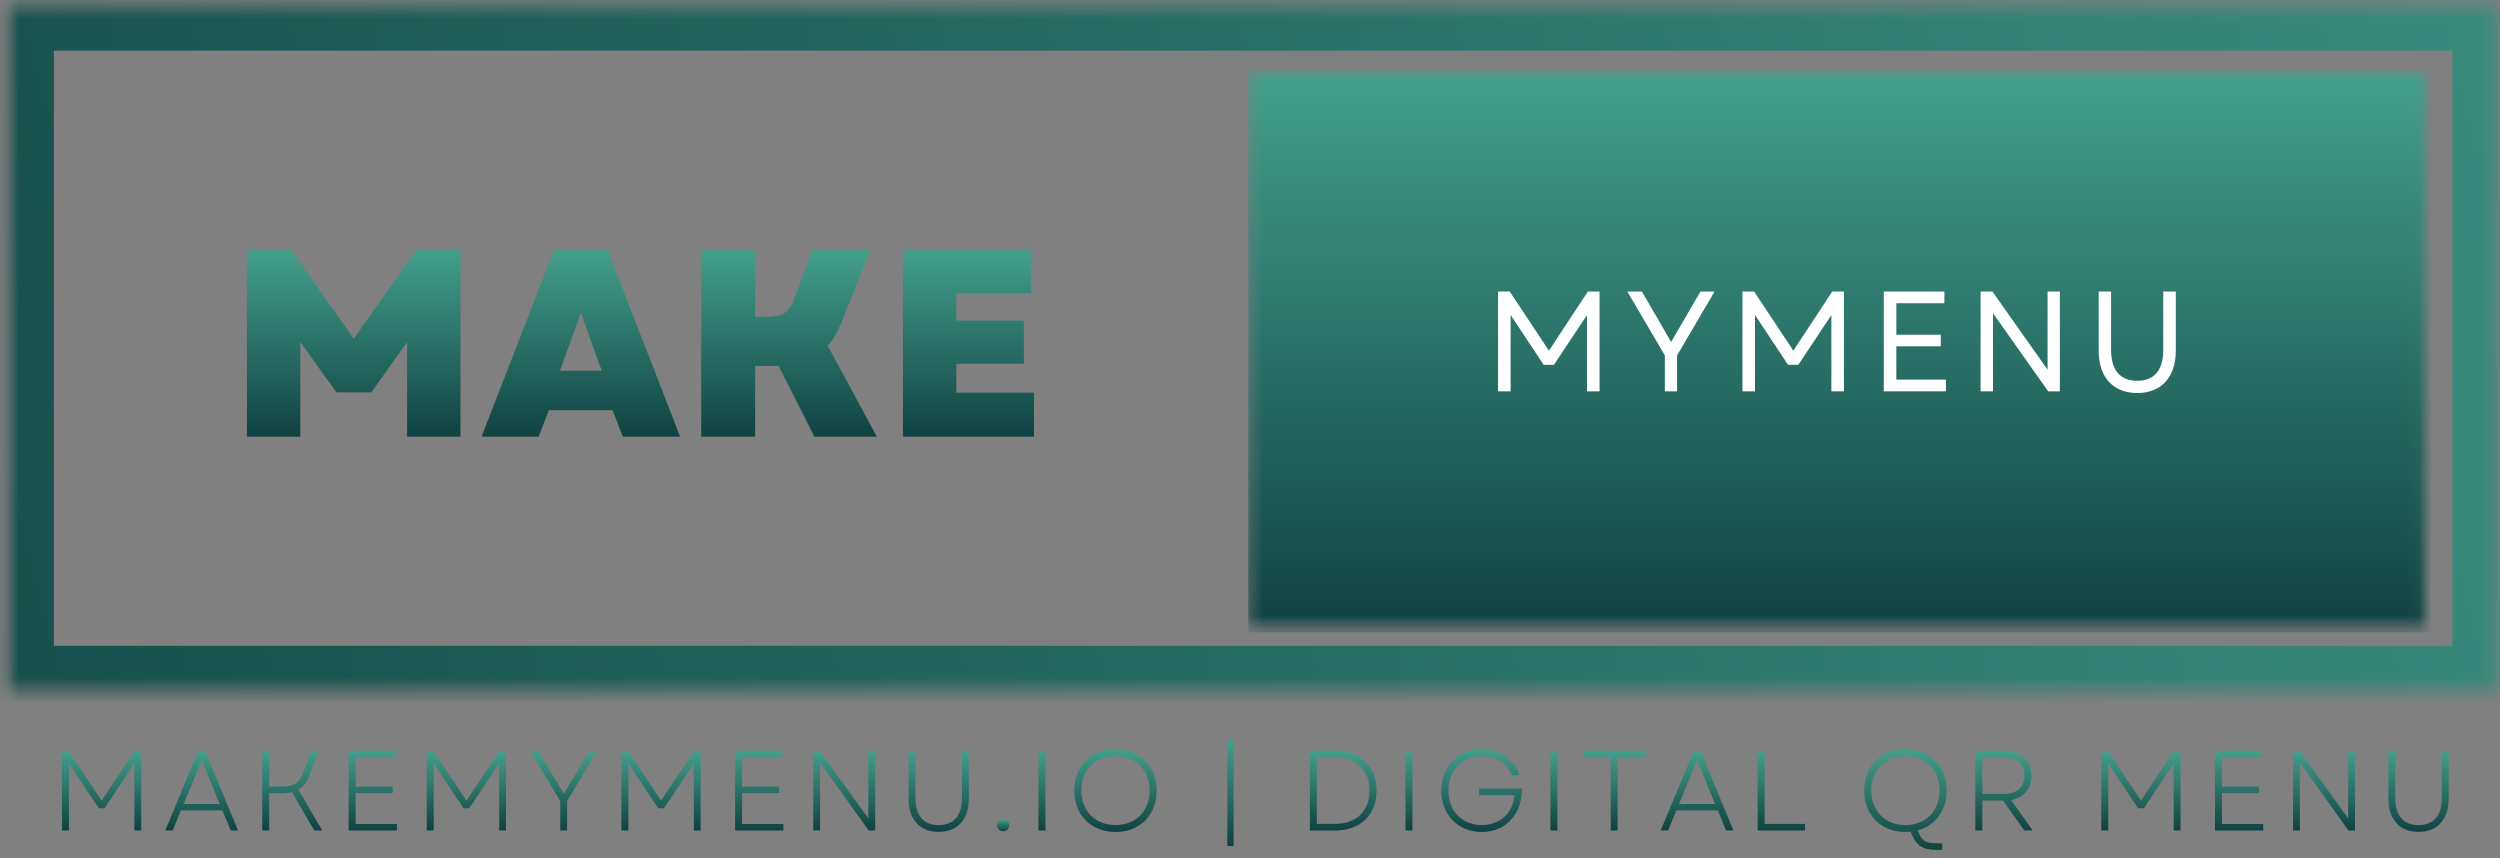 <svg width="201" height="69" viewBox="0 0 201 69" fill="none" xmlns="http://www.w3.org/2000/svg">
<rect x="0" y="0" width="201" height="69" fill="#808080" stroke="none"/>
<mask id="mask0_1417_10904" style="mask-type:luminance" maskUnits="userSpaceOnUse" x="0" y="0" width="201" height="56">
<path d="M0.754 0.49H200.754V55.504H0.754V0.49Z" fill="white"/>
</mask>
<g mask="url(#mask0_1417_10904)">
<path d="M0.754 0.49H200.754V55.504H0.754V0.49Z" stroke="url(#paint0_linear_1417_10904)" stroke-width="7.161"/>
</g>
<mask id="mask1_1417_10904" style="mask-type:luminance" maskUnits="userSpaceOnUse" x="100" y="5" width="95" height="46">
<path d="M100.361 5.665H194.935V50.382H100.361V5.665Z" fill="white"/>
</mask>
<g mask="url(#mask1_1417_10904)">
<path d="M100.361 5.665H195.472V50.842H100.361V5.665Z" fill="url(#paint1_linear_1417_10904)"/>
</g>
<path d="M120.443 31.462H121.452V25.319L124.109 29.331H124.935L127.595 25.331V31.462H128.604V23.439H127.663L124.535 28.196L121.384 23.439H120.443V31.462Z" fill="white"/>
<path d="M133.852 31.462H134.837V28.572L137.852 23.439H136.718L134.357 27.495L133.315 25.686L132.008 23.439H130.838L133.852 28.572V31.462Z" fill="white"/>
<path d="M140.092 31.462H141.101V25.319L143.757 29.331H144.584L147.243 25.331V31.462H148.252V23.439H147.312L144.184 28.196L141.032 23.439H140.092V31.462Z" fill="white"/>
<path d="M151.457 31.462H156.453V30.521H152.466V27.841H156.042V26.913H152.466V24.379H156.328V23.439H151.457V31.462Z" fill="white"/>
<path d="M159.24 31.462H160.237V25.182L164.672 31.462H165.613V23.439H164.625V29.719L160.189 23.439H159.24V31.462Z" fill="white"/>
<path d="M171.83 31.599C173.767 31.599 174.934 30.328 174.934 28.196V23.439H173.925V28.128C173.925 29.766 173.205 30.614 171.83 30.614C170.466 30.614 169.731 29.766 169.731 28.128V23.439H168.734V28.196C168.734 30.328 169.892 31.599 171.83 31.599Z" fill="white"/>
<path d="M4.98 66.772H5.542V61.382L7.941 64.984H8.401L10.804 61.382V66.772H11.353V60.355H10.839L8.171 64.37L5.503 60.355H4.98V66.772Z" fill="url(#paint2_linear_1417_10904)"/>
<path d="M13.289 66.772H13.883L14.543 65.158H17.883L18.551 66.772H19.139L16.48 60.355H15.945L13.289 66.772ZM14.764 64.644L16.214 61.116L17.671 64.644H14.764Z" fill="url(#paint3_linear_1417_10904)"/>
<path d="M21.082 66.772H21.643V63.773H22.661C22.971 63.773 23.237 63.746 23.476 63.683L25.264 66.772H25.905L23.989 63.48C24.401 63.25 24.667 62.883 24.87 62.361L25.64 60.355H25.052L24.374 62.143C24.082 62.904 23.658 63.241 22.661 63.241H21.643V60.355H21.082V66.772Z" fill="url(#paint4_linear_1417_10904)"/>
<path d="M28.033 66.772H31.913V66.25H28.594V63.755H31.573V63.241H28.594V60.878H31.812V60.355H28.033V66.772Z" fill="url(#paint5_linear_1417_10904)"/>
<path d="M34.31 66.772H34.872V61.382L37.271 64.984H37.731L40.134 61.382V66.772H40.683V60.355H40.169L37.501 64.37L34.833 60.355H34.31V66.772Z" fill="url(#paint6_linear_1417_10904)"/>
<path d="M45.049 66.772H45.598V64.396L48.028 60.355H47.395L45.332 63.82L43.261 60.355H42.619L45.049 64.414V66.772Z" fill="url(#paint7_linear_1417_10904)"/>
<path d="M49.961 66.773H50.522V61.382L52.922 64.985H53.381L55.784 61.382V66.773H56.333V60.355H55.82L53.152 64.37L50.483 60.355H49.961V66.773Z" fill="url(#paint8_linear_1417_10904)"/>
<path d="M59.103 66.772H62.984V66.25H59.665V63.755H62.643V63.241H59.665V60.877H62.882V60.355H59.103V66.772Z" fill="url(#paint9_linear_1417_10904)"/>
<path d="M65.385 66.772H65.934V61.307L69.841 66.772H70.363V60.355H69.814V65.808L65.907 60.355H65.385V66.772Z" fill="url(#paint10_linear_1417_10904)"/>
<path d="M75.469 66.883C76.974 66.883 77.893 65.892 77.893 64.241V60.355H77.341V64.214C77.341 65.581 76.663 66.342 75.469 66.342C74.278 66.342 73.601 65.581 73.601 64.214V60.355H73.049V64.241C73.049 65.892 73.968 66.883 75.469 66.883Z" fill="url(#paint11_linear_1417_10904)"/>
<path d="M80.653 66.826C80.945 66.826 81.139 66.626 81.139 66.352C81.139 66.077 80.945 65.874 80.653 65.874C80.357 65.874 80.166 66.077 80.166 66.352C80.166 66.626 80.357 66.826 80.653 66.826Z" fill="url(#paint12_linear_1417_10904)"/>
<path d="M83.492 66.773H84.053V60.355H83.492V66.773Z" fill="url(#paint13_linear_1417_10904)"/>
<path d="M89.685 66.891C91.646 66.891 92.995 65.524 92.995 63.563C92.995 61.599 91.646 60.235 89.685 60.235C87.73 60.235 86.375 61.599 86.375 63.563C86.375 65.524 87.73 66.891 89.685 66.891ZM86.942 63.563C86.942 61.913 88.061 60.794 89.685 60.794C91.315 60.794 92.434 61.913 92.434 63.563C92.434 65.205 91.315 66.333 89.685 66.333C88.061 66.333 86.942 65.205 86.942 63.563Z" fill="url(#paint14_linear_1417_10904)"/>
<path d="M98.678 68.02H99.182V59.436H98.678V68.02Z" fill="url(#paint15_linear_1417_10904)"/>
<path d="M105.314 66.773H107.341C109.386 66.773 110.678 65.498 110.678 63.564C110.678 61.63 109.386 60.355 107.341 60.355H105.314V66.773ZM105.876 66.241V60.887H107.323C109.036 60.887 110.111 61.931 110.111 63.564C110.111 65.197 109.045 66.241 107.341 66.241H105.876Z" fill="url(#paint16_linear_1417_10904)"/>
<path d="M113 66.773H113.561V60.355H113V66.773Z" fill="url(#paint17_linear_1417_10904)"/>
<path d="M119.127 66.891C121.079 66.891 122.384 65.432 122.366 63.399H118.927V63.93H121.769C121.649 65.333 120.631 66.333 119.136 66.333C117.551 66.333 116.45 65.205 116.45 63.563C116.45 61.922 117.542 60.794 119.136 60.794C120.282 60.794 121.163 61.382 121.566 62.334H122.172C121.76 61.086 120.596 60.235 119.109 60.235C117.229 60.235 115.883 61.62 115.883 63.563C115.883 65.506 117.229 66.891 119.127 66.891Z" fill="url(#paint18_linear_1417_10904)"/>
<path d="M124.654 66.772H125.215V60.355H124.654V66.772Z" fill="url(#paint19_linear_1417_10904)"/>
<path d="M129.504 66.772H130.053V60.886H132.273V60.355H127.295V60.886H129.504V66.772Z" fill="url(#paint20_linear_1417_10904)"/>
<path d="M133.52 66.772H134.113L134.773 65.158H138.113L138.782 66.772H139.37L136.71 60.355H136.176L133.52 66.772ZM134.994 64.644L136.445 61.116L137.901 64.644H134.994Z" fill="url(#paint21_linear_1417_10904)"/>
<path d="M141.314 66.772H145.129V66.241H141.876V60.355H141.314V66.772Z" fill="url(#paint22_linear_1417_10904)"/>
<path d="M153.193 66.891C153.339 66.891 153.485 66.883 153.623 66.874L153.742 67.166C154.091 67.993 154.64 68.33 155.605 68.33H156.154V67.799H155.64C154.852 67.799 154.53 67.596 154.264 66.966L154.181 66.763C155.593 66.387 156.503 65.175 156.503 63.564C156.503 61.6 155.154 60.236 153.193 60.236C151.238 60.236 149.883 61.6 149.883 63.564C149.883 65.525 151.238 66.891 153.193 66.891ZM150.45 63.564C150.45 61.913 151.569 60.794 153.193 60.794C154.823 60.794 155.942 61.913 155.942 63.564C155.942 65.205 154.823 66.333 153.193 66.333C151.569 66.333 150.45 65.205 150.45 63.564Z" fill="url(#paint23_linear_1417_10904)"/>
<path d="M158.818 66.772H159.379V64.361H161.039L162.761 66.772H163.43L161.69 64.316C162.698 64.14 163.331 63.417 163.331 62.352C163.331 61.134 162.487 60.355 161.194 60.355H158.818V66.772ZM159.379 63.829V60.886H161.137C162.155 60.886 162.761 61.445 162.761 62.352C162.761 63.268 162.155 63.829 161.137 63.829H159.379Z" fill="url(#paint24_linear_1417_10904)"/>
<path d="M168.941 66.772H169.503V61.382L171.902 64.984H172.362L174.765 61.382V66.772H175.314V60.355H174.8L172.132 64.37L169.464 60.355H168.941V66.772Z" fill="url(#paint25_linear_1417_10904)"/>
<path d="M178.084 66.772H181.964V66.25H178.645V63.755H181.624V63.241H178.645V60.877H181.863V60.355H178.084V66.772Z" fill="url(#paint26_linear_1417_10904)"/>
<path d="M184.361 66.773H184.911V61.308L188.818 66.773H189.34V60.355H188.791V65.808L184.884 60.355H184.361V66.773Z" fill="url(#paint27_linear_1417_10904)"/>
<path d="M194.448 66.883C195.952 66.883 196.872 65.892 196.872 64.241V60.355H196.319V64.214C196.319 65.581 195.642 66.342 194.448 66.342C193.257 66.342 192.58 65.581 192.58 64.214V60.355H192.027V64.241C192.027 65.892 192.947 66.883 194.448 66.883Z" fill="url(#paint28_linear_1417_10904)"/>
<path d="M19.854 35.106H24.145V27.486L27.044 31.542H29.855L32.73 27.51V35.106H37.022V20.084H33.503L28.438 27.229L23.393 20.084H19.854V35.106Z" fill="url(#paint29_linear_1417_10904)"/>
<path d="M38.717 35.106H43.31L44.125 32.981H49.253L50.071 35.106H54.682L48.847 20.084H44.555L38.717 35.106ZM45.026 29.805L46.701 25.149L48.375 29.805H45.026Z" fill="url(#paint30_linear_1417_10904)"/>
<path d="M56.377 35.106H60.711V29.42H62.6L65.477 35.106H70.498L66.549 27.809C67 27.274 67.409 26.564 67.752 25.686L69.984 20.084H65.283L63.931 23.839C63.481 25.149 62.988 25.472 61.442 25.472H60.711V20.084H56.377V35.106Z" fill="url(#paint31_linear_1417_10904)"/>
<path d="M72.598 35.106H83.134V31.566H76.89V29.247H82.319V25.77H76.89V23.582H82.898V20.084H72.598V35.106Z" fill="url(#paint32_linear_1417_10904)"/>
<defs>
<linearGradient id="paint0_linear_1417_10904" x1="-81.947" y1="76.73" x2="265.656" y2="-10.494" gradientUnits="userSpaceOnUse">
<stop stop-color="#093637"/>
<stop offset="1" stop-color="#44A08D"/>
</linearGradient>
<linearGradient id="paint1_linear_1417_10904" x1="147.917" y1="5.665" x2="147.917" y2="56.7" gradientUnits="userSpaceOnUse">
<stop stop-color="#44A08D"/>
<stop offset="1" stop-color="#093637"/>
</linearGradient>
<linearGradient id="paint2_linear_1417_10904" x1="8.167" y1="60.355" x2="8.167" y2="67.605" gradientUnits="userSpaceOnUse">
<stop stop-color="#44A08D"/>
<stop offset="1" stop-color="#093637"/>
</linearGradient>
<linearGradient id="paint3_linear_1417_10904" x1="16.214" y1="60.355" x2="16.214" y2="67.605" gradientUnits="userSpaceOnUse">
<stop stop-color="#44A08D"/>
<stop offset="1" stop-color="#093637"/>
</linearGradient>
<linearGradient id="paint4_linear_1417_10904" x1="23.494" y1="60.355" x2="23.494" y2="67.605" gradientUnits="userSpaceOnUse">
<stop stop-color="#44A08D"/>
<stop offset="1" stop-color="#093637"/>
</linearGradient>
<linearGradient id="paint5_linear_1417_10904" x1="29.973" y1="60.355" x2="29.973" y2="67.605" gradientUnits="userSpaceOnUse">
<stop stop-color="#44A08D"/>
<stop offset="1" stop-color="#093637"/>
</linearGradient>
<linearGradient id="paint6_linear_1417_10904" x1="37.497" y1="60.355" x2="37.497" y2="67.605" gradientUnits="userSpaceOnUse">
<stop stop-color="#44A08D"/>
<stop offset="1" stop-color="#093637"/>
</linearGradient>
<linearGradient id="paint7_linear_1417_10904" x1="45.323" y1="60.355" x2="45.323" y2="67.604" gradientUnits="userSpaceOnUse">
<stop stop-color="#44A08D"/>
<stop offset="1" stop-color="#093637"/>
</linearGradient>
<linearGradient id="paint8_linear_1417_10904" x1="53.147" y1="60.355" x2="53.147" y2="67.605" gradientUnits="userSpaceOnUse">
<stop stop-color="#44A08D"/>
<stop offset="1" stop-color="#093637"/>
</linearGradient>
<linearGradient id="paint9_linear_1417_10904" x1="61.044" y1="60.355" x2="61.044" y2="67.604" gradientUnits="userSpaceOnUse">
<stop stop-color="#44A08D"/>
<stop offset="1" stop-color="#093637"/>
</linearGradient>
<linearGradient id="paint10_linear_1417_10904" x1="67.874" y1="60.355" x2="67.874" y2="67.605" gradientUnits="userSpaceOnUse">
<stop stop-color="#44A08D"/>
<stop offset="1" stop-color="#093637"/>
</linearGradient>
<linearGradient id="paint11_linear_1417_10904" x1="75.471" y1="60.355" x2="75.471" y2="67.729" gradientUnits="userSpaceOnUse">
<stop stop-color="#44A08D"/>
<stop offset="1" stop-color="#093637"/>
</linearGradient>
<linearGradient id="paint12_linear_1417_10904" x1="80.653" y1="65.874" x2="80.653" y2="66.95" gradientUnits="userSpaceOnUse">
<stop stop-color="#44A08D"/>
<stop offset="1" stop-color="#093637"/>
</linearGradient>
<linearGradient id="paint13_linear_1417_10904" x1="83.773" y1="60.355" x2="83.773" y2="67.605" gradientUnits="userSpaceOnUse">
<stop stop-color="#44A08D"/>
<stop offset="1" stop-color="#093637"/>
</linearGradient>
<linearGradient id="paint14_linear_1417_10904" x1="89.685" y1="60.235" x2="89.685" y2="67.754" gradientUnits="userSpaceOnUse">
<stop stop-color="#44A08D"/>
<stop offset="1" stop-color="#093637"/>
</linearGradient>
<linearGradient id="paint15_linear_1417_10904" x1="98.93" y1="59.436" x2="98.93" y2="69.133" gradientUnits="userSpaceOnUse">
<stop stop-color="#44A08D"/>
<stop offset="1" stop-color="#093637"/>
</linearGradient>
<linearGradient id="paint16_linear_1417_10904" x1="107.996" y1="60.355" x2="107.996" y2="67.605" gradientUnits="userSpaceOnUse">
<stop stop-color="#44A08D"/>
<stop offset="1" stop-color="#093637"/>
</linearGradient>
<linearGradient id="paint17_linear_1417_10904" x1="113.281" y1="60.355" x2="113.281" y2="67.605" gradientUnits="userSpaceOnUse">
<stop stop-color="#44A08D"/>
<stop offset="1" stop-color="#093637"/>
</linearGradient>
<linearGradient id="paint18_linear_1417_10904" x1="119.124" y1="60.235" x2="119.124" y2="67.754" gradientUnits="userSpaceOnUse">
<stop stop-color="#44A08D"/>
<stop offset="1" stop-color="#093637"/>
</linearGradient>
<linearGradient id="paint19_linear_1417_10904" x1="124.935" y1="60.355" x2="124.935" y2="67.604" gradientUnits="userSpaceOnUse">
<stop stop-color="#44A08D"/>
<stop offset="1" stop-color="#093637"/>
</linearGradient>
<linearGradient id="paint20_linear_1417_10904" x1="129.784" y1="60.355" x2="129.784" y2="67.605" gradientUnits="userSpaceOnUse">
<stop stop-color="#44A08D"/>
<stop offset="1" stop-color="#093637"/>
</linearGradient>
<linearGradient id="paint21_linear_1417_10904" x1="136.445" y1="60.355" x2="136.445" y2="67.605" gradientUnits="userSpaceOnUse">
<stop stop-color="#44A08D"/>
<stop offset="1" stop-color="#093637"/>
</linearGradient>
<linearGradient id="paint22_linear_1417_10904" x1="143.222" y1="60.355" x2="143.222" y2="67.604" gradientUnits="userSpaceOnUse">
<stop stop-color="#44A08D"/>
<stop offset="1" stop-color="#093637"/>
</linearGradient>
<linearGradient id="paint23_linear_1417_10904" x1="153.193" y1="60.236" x2="153.193" y2="69.38" gradientUnits="userSpaceOnUse">
<stop stop-color="#44A08D"/>
<stop offset="1" stop-color="#093637"/>
</linearGradient>
<linearGradient id="paint24_linear_1417_10904" x1="161.124" y1="60.355" x2="161.124" y2="67.605" gradientUnits="userSpaceOnUse">
<stop stop-color="#44A08D"/>
<stop offset="1" stop-color="#093637"/>
</linearGradient>
<linearGradient id="paint25_linear_1417_10904" x1="172.128" y1="60.355" x2="172.128" y2="67.605" gradientUnits="userSpaceOnUse">
<stop stop-color="#44A08D"/>
<stop offset="1" stop-color="#093637"/>
</linearGradient>
<linearGradient id="paint26_linear_1417_10904" x1="180.024" y1="60.355" x2="180.024" y2="67.604" gradientUnits="userSpaceOnUse">
<stop stop-color="#44A08D"/>
<stop offset="1" stop-color="#093637"/>
</linearGradient>
<linearGradient id="paint27_linear_1417_10904" x1="186.851" y1="60.355" x2="186.851" y2="67.605" gradientUnits="userSpaceOnUse">
<stop stop-color="#44A08D"/>
<stop offset="1" stop-color="#093637"/>
</linearGradient>
<linearGradient id="paint28_linear_1417_10904" x1="194.449" y1="60.355" x2="194.449" y2="67.729" gradientUnits="userSpaceOnUse">
<stop stop-color="#44A08D"/>
<stop offset="1" stop-color="#093637"/>
</linearGradient>
<linearGradient id="paint29_linear_1417_10904" x1="28.438" y1="20.084" x2="28.438" y2="37.054" gradientUnits="userSpaceOnUse">
<stop stop-color="#44A08D"/>
<stop offset="1" stop-color="#093637"/>
</linearGradient>
<linearGradient id="paint30_linear_1417_10904" x1="46.699" y1="20.084" x2="46.699" y2="37.054" gradientUnits="userSpaceOnUse">
<stop stop-color="#44A08D"/>
<stop offset="1" stop-color="#093637"/>
</linearGradient>
<linearGradient id="paint31_linear_1417_10904" x1="63.437" y1="20.084" x2="63.437" y2="37.054" gradientUnits="userSpaceOnUse">
<stop stop-color="#44A08D"/>
<stop offset="1" stop-color="#093637"/>
</linearGradient>
<linearGradient id="paint32_linear_1417_10904" x1="77.866" y1="20.084" x2="77.866" y2="37.054" gradientUnits="userSpaceOnUse">
<stop stop-color="#44A08D"/>
<stop offset="1" stop-color="#093637"/>
</linearGradient>
</defs>
</svg>
